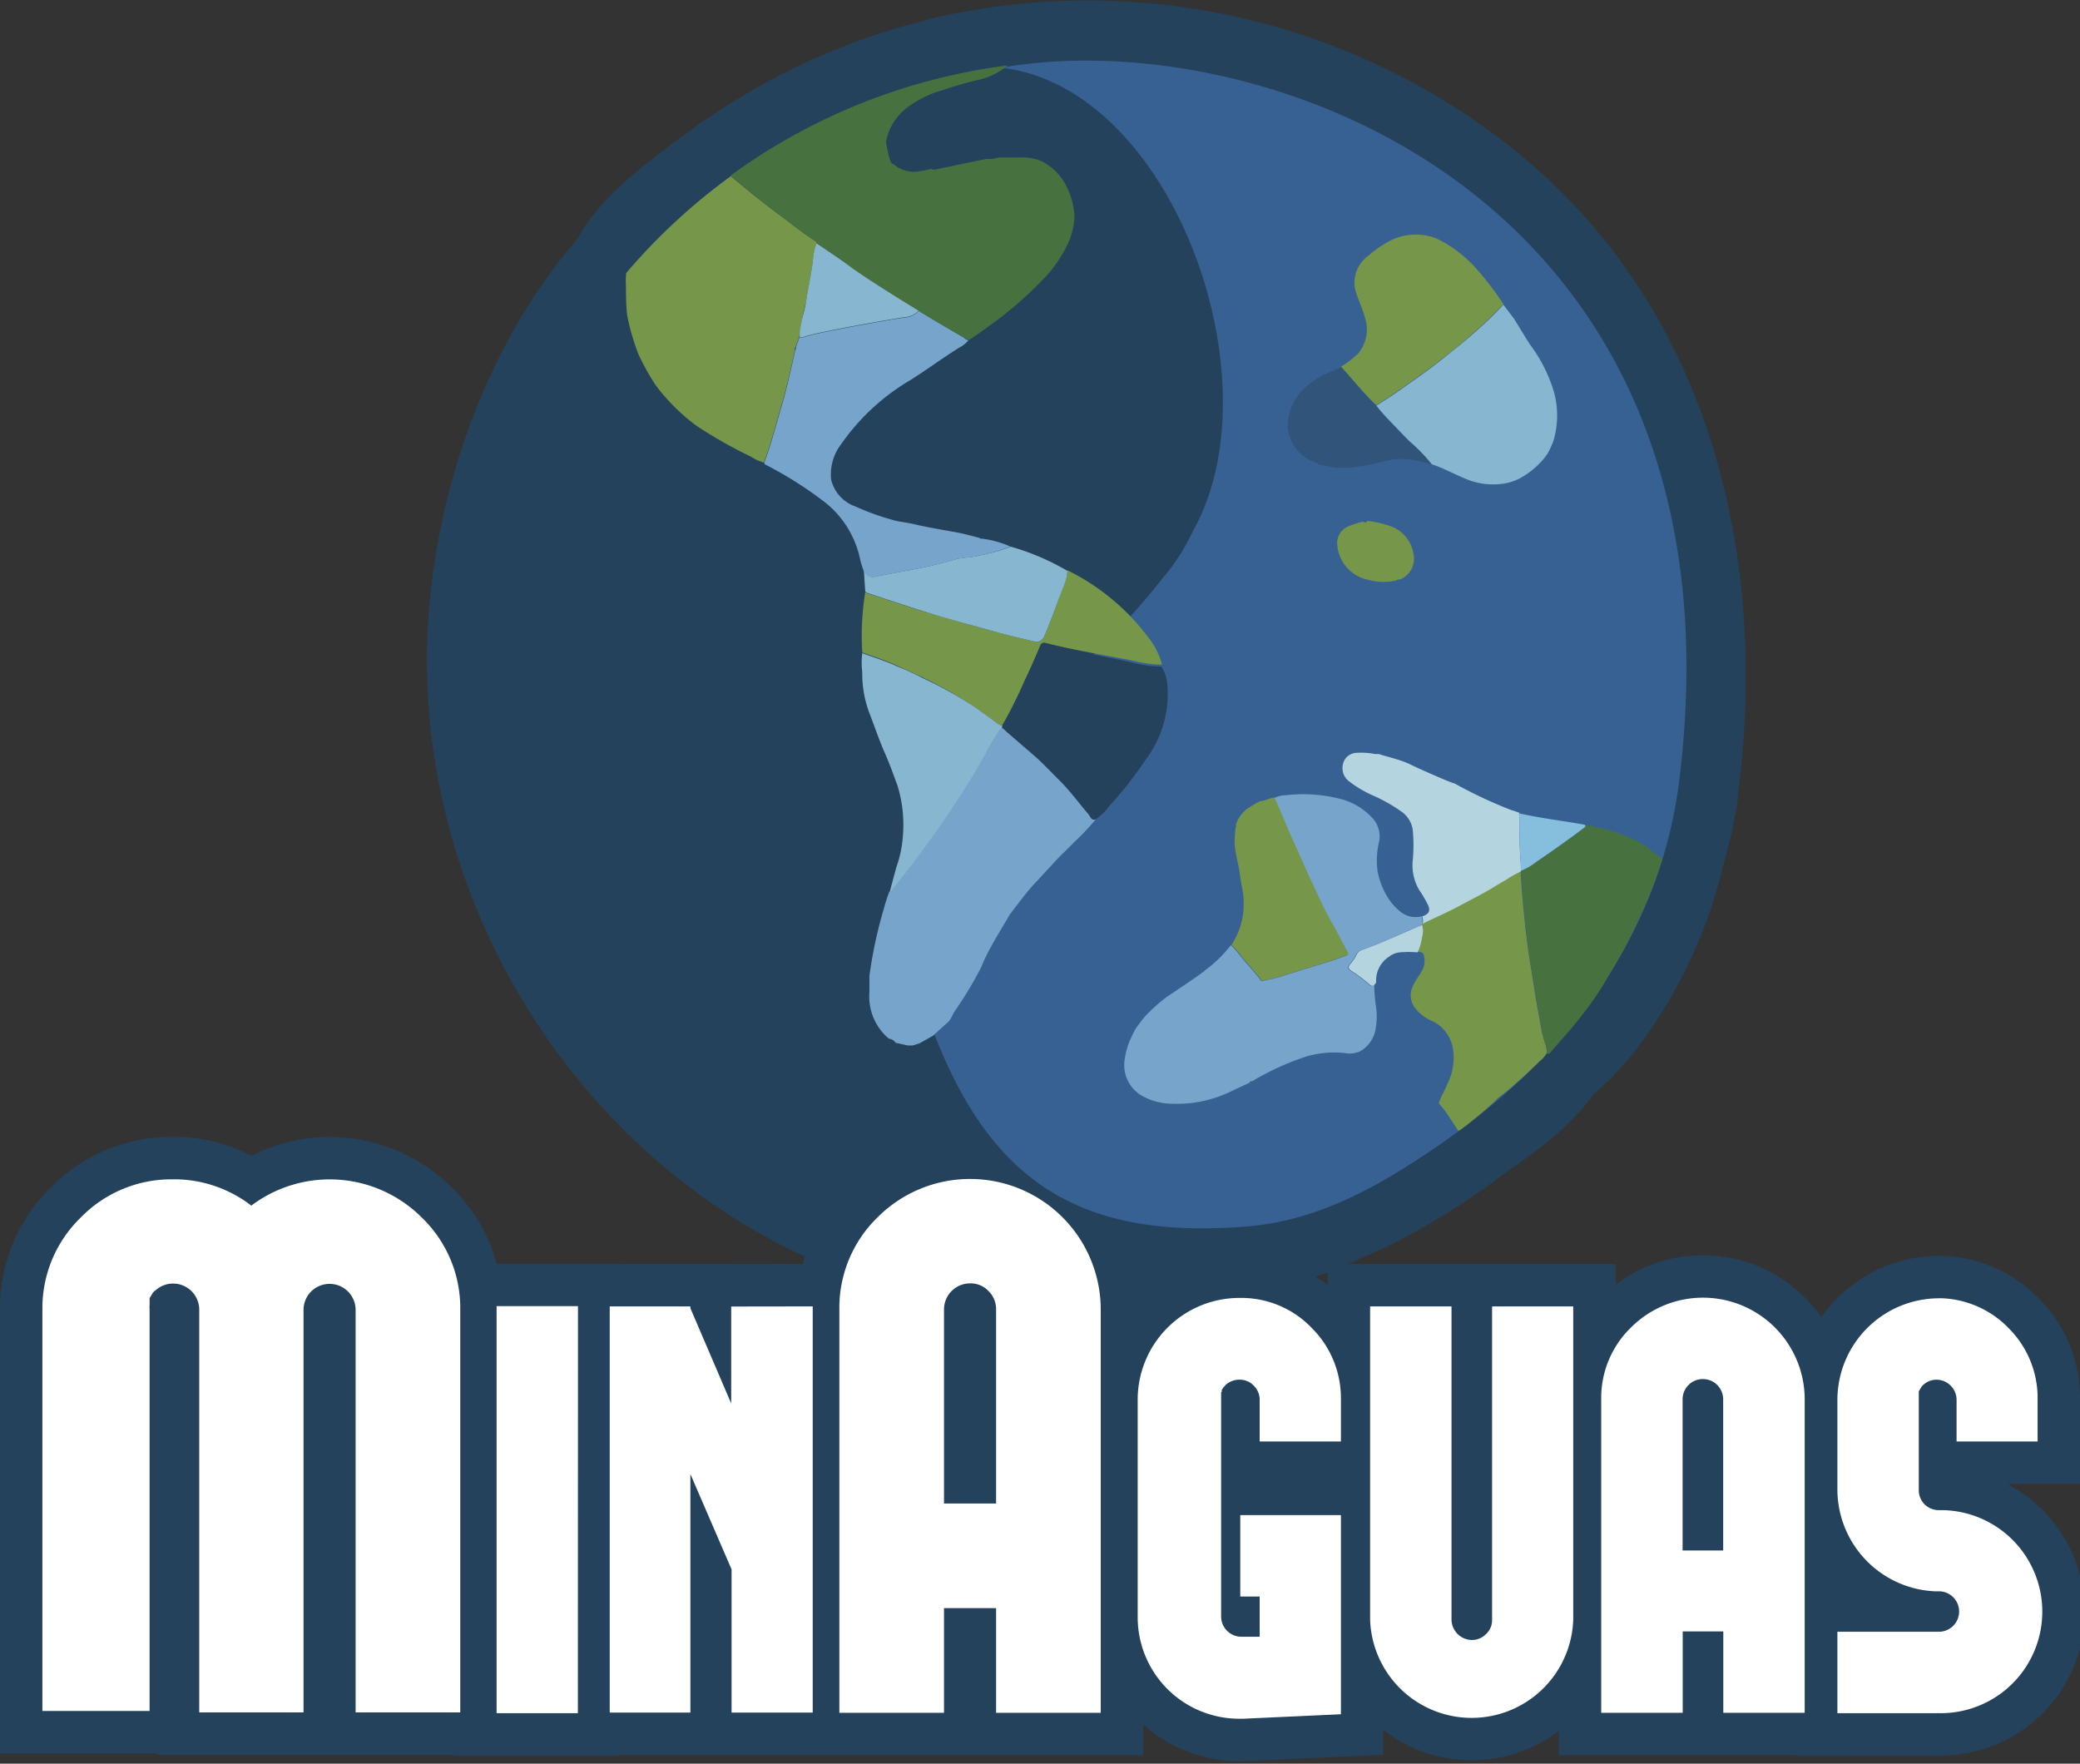<svg xmlns="http://www.w3.org/2000/svg" viewBox="0 0 171.73 145.6"><rect x="0" y="0" width="171.73" height="145.6" fill="#333333" stroke="none"/><defs><style>.cls-1{fill:#24425c;}.cls-2{fill:none;stroke:#24425c;stroke-miterlimit:10;stroke-width:7px;}.cls-3{fill:#386193;}.cls-4{fill:#76964a;}.cls-5{fill:#47713f;}.cls-6{fill:#76a4cb;}.cls-7{fill:#b4d5e0;}.cls-8{fill:#86bede;}.cls-9{fill:#87b6d1;}.cls-10{fill:#31557a;}.cls-11{fill:#fff;}</style></defs><g id="Layer_2" data-name="Layer 2"><g id="Capa_1" data-name="Capa 1"><g id="logo_minaguas" data-name="logo minaguas"><path class="cls-1" d="M80,11.06a45,45,0,0,1,49.2,23.08c8.84,16.93,5.34,38.29-8.11,51.74C107.85,99.14,86.78,102.8,70,94.3A45,45,0,0,1,45.7,47.78,42,42,0,0,1,66,17.66,69.47,69.47,0,0,1,78,12c2.77-1,5.72-2.12,5.69-5.72,0-6.44-10-6.45-10,0v.07l1.46-3.54c2.66-2.23.38-.54-1.16,0Q71.05,3.89,68.2,5.19A67.72,67.72,0,0,0,51.51,15.86c-9.3,8.18-14.61,20.83-15.95,33-2.48,22.44,10.08,45.05,30.53,54.7a55.07,55.07,0,0,0,61.15-9.65A54.86,54.86,0,0,0,139.81,33.3C129.46,8.8,103.08-3.93,77.36,1.41,71.06,2.72,73.73,12.36,80,11.06Z"/><path class="cls-1" d="M133.74,63.63c-2.15,13.47-11.3,24-23.28,30.13-9.72,5-21.78,3.33-27.08-6.7-3.14-5.94-4-11.71-.36-17.62,3.84-6.24,10-10.65,14.81-16.14,7.44-8.58,9.7-18.55,7-29.58C102.27,13.6,95.14,2.36,84,.68v9.64c11.69-1.9,24.8,2.07,34.09,9.19C132.32,30.41,135.62,48,133.57,65c-.78,6.37,9.23,6.32,10,0,2.44-20.09-2.85-40.58-19.41-53.31A56.46,56.46,0,0,0,81.35.68c-4.74.77-4.8,8.92,0,9.64C91.48,11.85,96.15,24.56,96,33.61,95.73,48,78.72,54.92,73,67c-5.29,11.13-1,25.6,8.32,33.45s23.85,7.36,34.23,1.94c14-7.31,25.35-20.26,27.88-36.11C144.39,60,134.76,57.28,133.74,63.63Z"/><path class="cls-1" d="M124.72,90.83c-.75-1.13-1.53-2.22-2.39-3.28l1.29,4.86c1.4-3.39,2.59-10.51-2.4-12.1-.89-.28-.43,4.94.83,1.68a7.37,7.37,0,0,0,.42-3.75,5.51,5.51,0,0,0-4.14-4.5l3.49,6.15a6.48,6.48,0,0,0,.46-1.93c.21-1.18,0-.9-.49.82l-5.65,2.3c4.26.69,8.32-2.87,11.92-4.76l-7.34-3c1.08,4.46,1.3,10.16,2.22,15l1.29-4.87a26.22,26.22,0,0,1-6.35,5.6c-5.48,3.36-.46,12,5.05,8.63,3.22-2,9.23-6.18,9.75-10,.35-2.58-.92-5.84-1.32-8.39-.43-2.81-.33-5.82-1-8.57-.79-3.27-4.58-4.44-7.35-3s-5.23,3-8,4.26l3.86-.5h-.07a5.31,5.31,0,0,0-5.64,2.3c-.77,1-.64,2.32-1,3.49a5.09,5.09,0,0,0,3.49,6.15L114,82.44l-1.47-3.53c.12-1.65-.79,1.58-.89,2.15a6.65,6.65,0,0,0,.8,4.65c.18.31,3.12,3.42,3.35,3-.42-1.75-.76-2.06-1-.93-.28.66-.56,1.32-.83,2-.71,1.72.24,3.58,1.28,4.87.27.43.54.85.83,1.26C119.63,101.22,128.3,96.22,124.72,90.83Z"/><path class="cls-1" d="M132.59,85.65c-.48-2.47-1-4.92-1.39-7.42s-.25-5.13-.84-7.55l-.5,3.85c-1.56,2.26-.76,1.13.45.28.8-.56,1.6-1.13,2.39-1.72,1.89-1.4,3-2.6,3.11-5l-6.33,4.82a9.33,9.33,0,0,1,4.23,1.57l-1.29-4.87c-1.16,4.73-4.35,10.86-8.19,13.84-2.15,1.67-1.72,5.31,0,7.07,2.08,2.13,5,1.65,7.07,0,5-3.9,9.26-12.08,10.76-18.25.39-1.57.11-3.79-1.28-4.86a19.62,19.62,0,0,0-8.64-4.14,5.08,5.08,0,0,0-6.33,4.82l0,.24L128.27,64c-3.75,2.8-7.78,4.19-7.57,9.3a102.88,102.88,0,0,0,2.24,15C124.16,94.62,133.8,92,132.59,85.65Z"/><path class="cls-1" d="M103,83.65a14.51,14.51,0,0,0,2.19-2.1H98.12c1.78,2,3.24,4.35,6.21,4.44,2.76.08,8.43-1.61,10.39-3.57,2.73-2.73,1.06-5.86-.42-8.69-1.76-3.39-3.23-6.91-4.75-10.4l-3,7.34a5.79,5.79,0,0,1,2.52,0c-.13-1.81-.26-1.83-.37,0a10.17,10.17,0,0,0,1.11,5,8.22,8.22,0,0,0,7.59,5l-5-5c-.24-2.32,2.27-4-1.87-1.79a8.23,8.23,0,0,0-1.83,1.22,6.23,6.23,0,0,0-2.15,5.21c.32,3.25,3.74,6,7,6l-5-5a2,2,0,0,0,.3,2l3.53-1.46c-3,.27-5.53.35-8.4,1.61-.28.12-4.55,2.38-2.13,1.17-1.82.91-3.5,1.07-3.75,3,0-.41.63-.5.12-.25s.6-.64,1-.93A26.21,26.21,0,0,0,103,83.65c4.42-4.67-2.63-11.76-7.07-7.07,1-1.07-1,.62-1.3.86a24.06,24.06,0,0,0-2.67,2,13.32,13.32,0,0,0-2.34,2.74C87.16,86.27,87.3,92,91.71,94.7c5.34,3.24,10.8.3,15.75-1.93,2.83-1.28,5.9-.4,8.42-2.43,2.9-2.34,2.91-5.63,2.63-9.08a5.11,5.11,0,0,0-5-5h-.45l3.54,1.47c-.82-.67-1.64-1.31-2.51-1.91l2.3,3-.1-.53-.5,3.85c-.83,1.24,1.2-.18,1.68-.39a10.82,10.82,0,0,0,3.47-1.84,5.19,5.19,0,0,0,1.47-4.26c-.28-2.7-2.07-5-5-5,4.13,0-.46-7-2.47-8.25-3.19-2-7.47-2.2-11-1.35s-4.21,4.53-3,7.34c1.89,4.35,3.82,8.6,6,12.78l-.51-3.85-.08.26,3.49-3.49c-1.18.42-2.37.8-3.57,1.16-1.37.43-2.92.12-.86.85l3,2.3a46,46,0,0,0-3.22-3.9c-1.67-1.89-5.43-2-7.07,0a14.51,14.51,0,0,1-2.19,2.1C91,80.66,98.06,87.7,103,83.65Z"/><path class="cls-1" d="M122.47,76.26l-.06-.63-2.48,4.31a15.28,15.28,0,0,0,1.58-1.2c1.43-1.13,1.58-3.24,1.28-4.87A27.12,27.12,0,0,0,121.64,71c-.34-1.56,0-3.07-.51-4.66-1.2-3.48-4.56-4.23-7.24-6.15L115.68,62l-.46-.68.68,2.52V63l-.69,2.52.23-.43-1.79,1.79c-1.9.12-1.94.25-.13.37,0,.17,0,.24.24.2a6.67,6.67,0,0,1,.8.32,35.16,35.16,0,0,0,3.79,1.63c1,.34-1.32-.8-.34-.14a13,13,0,0,0,1.48.78A35.28,35.28,0,0,0,124.12,72l-3.67-4.82a41.29,41.29,0,0,0,.18,4.72l.68-2.52-.09.13L123,67.69c-2.68,1.4-5.23,3-8,4.26l3.86-.5h-.07c-2.66-.43-5.38.69-6.15,3.49-.65,2.39.81,5.72,3.49,6.15,3.72.6,7.57-2.23,10.67-4,4.26-2.47,3.7-5.49,3.64-9.89a5.15,5.15,0,0,0-3.67-4.82c-1.77-.59-3.54-1.68-5.49-2.46-.59-.24.42.2-.49-.19-.47-.2-.93-.42-1.39-.63a22.65,22.65,0,0,0-4.9-1.66,9.05,9.05,0,0,0-4.92.33,6,6,0,0,0-3.6,4.62,6.42,6.42,0,0,0,2.35,6.09c1.29,1.13,3.33,1.52,4.43,2.78L111.49,69c.43,1.23.08,2.84.35,4.17.23,1.15,1.13,2.4,1.31,3.36l1.28-4.86.45-.36a4.89,4.89,0,0,0-2.47,4.32l.06.63c.28,2.69,2.1,5,5,5C120,81.26,122.76,79,122.47,76.26Z"/><path class="cls-1" d="M100.91,68.37c1.92,4.34,3.8,8.6,6,12.78l-.51-3.85-.08.26,3.49-3.49a70.36,70.36,0,0,1-6.85,2.1h2.66l-.24-.09,3,2.3a46,46,0,0,0-3.22-3.9l.78,6.06a11.58,11.58,0,0,0,1.64-6.64c-.08-1.13-.34-2.25-.49-3.37-.07-.52.14-2.12-.22-1.07L103.41,73c1.4-.28,2.34-1.71,2.82-2.22-.34.35.87-.62.9-.64a5.53,5.53,0,0,0,1.3-1.43l-3,2.3.09,0-5.65-2.3h0a5.17,5.17,0,0,0,5.64,2.3c.34-.1.68-.19,1-.26,6.27-1.44,3.62-11.09-2.66-9.64-.34.07-.69.16-1,.26l5.65,2.3h0c-1.24-1.71-3.44-3.07-5.65-2.29a5.48,5.48,0,0,0-3.09,2.35l1.8-1.8a8.78,8.78,0,0,0-3.81,3.77l3-2.3C98.13,63.85,97,66.57,97,69c0,2,1.35,4.79.38,6.54a5.17,5.17,0,0,0,.78,6.06c2,2.3,3.69,5,7.54,4.26,2.77-.53,7.7-1.56,9.45-3.89,2.45-3.29,0-6.43-1.49-9.49s-2.73-6.06-4.07-9.1c-1.09-2.48-4.7-3-6.84-1.8C100.16,63,99.82,65.89,100.91,68.37Z"/><path class="cls-1" d="M130.45,70.54c.4,1.42.08.44.06-.07s0-.84,0-1.26a21.53,21.53,0,0,0-.23-3.2v2.66l0-.19L124.12,72c1.77.39,3.57.62,5.36.93l-3-2.3.08.12.79-6.06c.18-.21.92-.68.29-.2l-.61.46L125.54,66a14.19,14.19,0,0,1-2.43,1.57,5,5,0,0,0-2.3,3,5.12,5.12,0,0,0,.5,3.85,5.06,5.06,0,0,0,3,2.3,5.93,5.93,0,0,0,3.86-.5,15.62,15.62,0,0,0,2.76-1.81,18.8,18.8,0,0,0,3.51-2.65c1.33-1.57,2.13-4.18.78-6a5.76,5.76,0,0,0-3.07-2.42,16.78,16.78,0,0,0-1.86-.31c-1.17-.18-2.34-.37-3.5-.62-2.38-.52-5.76.7-6.15,3.49l-.21,1.52c.24,1.57.25,1.77,0,.61a10,10,0,0,1,0,1.47,15.89,15.89,0,0,0,.34,3.78,5,5,0,0,0,9.64-2.66Z"/><path class="cls-1" d="M111,76.94l-.21.13h5l.35.28L115,76.46c-.3-.22-1.15-1-.08,0l1.28,2.2,0-.16-.51,3.85c-.72.88-.62.72.33-.46.68-.93.08-.53-1.78,1.21a9.36,9.36,0,0,0,1.65-.67c1.36-.56,2.7-1.17,4.06-1.74l-7.35-3c.08-1.81,0-2.27-.09-1.39-.15.52-.08.44.19-.26L117,73.56a8.63,8.63,0,0,0-5.63,1.64,7.41,7.41,0,0,0-2.79,5.91l.68-2.52-.07.14c-1.19,2.33-.69,5.53,1.79,6.84,2.29,1.21,5.58.7,6.84-1.79a10.92,10.92,0,0,0,.76-2.67c-.16.76-.19.94-.09.55s0-.21-.18.45l-1.14,1.18c-.73.23-.84.27-.31.14l-.59.12H117a4.93,4.93,0,0,0,4.32-2.48,9.76,9.76,0,0,0,.91-6.06,4.73,4.73,0,0,0-2.9-3.24,5.26,5.26,0,0,0-4.45.25l-1.63.71-.63.28c.5-.22-.35.14-.44.18a17.94,17.94,0,0,0-2.36,1,6.13,6.13,0,0,0-1.24,1c-.34.36-.65,1.16-1,1.42l.38-.47-.78,1a6,6,0,0,0-.62,1.4,5.44,5.44,0,0,0,.55,4,6.87,6.87,0,0,0,2.43,2.27c.59.35-.65-.55-.12-.1a11.59,11.59,0,0,0,1.38,1,5,5,0,0,0,5,0l.21-.14c2.2-1.41,3.3-4.5,1.79-6.84A5.07,5.07,0,0,0,111,76.94Z"/><path class="cls-1" d="M120.63,28.83c.72,1.18,3.36,4.55,3.13,5.46s-1.13.63-.32.68c-1.28-.09-2.72-1-3.91-1.49l2.21,1.28c-.68-.81-1.45-1.51-2.19-2.25l-1.19-1.24c-.92-1-1.06-1.1-.42-.31l-1.79,6.84a64.41,64.41,0,0,0,11.51-9.17l-7.86-1,.83,1.21c3.61,5.29,12.28.29,8.64-5l-.83-1.22c-1.77-2.59-5.48-3.46-7.86-1a51.83,51.83,0,0,1-9.48,7.6A5.15,5.15,0,0,0,109.31,36c.73,1.51,2.39,2.83,3.57,4a13.87,13.87,0,0,0,4.62,3.39c3.61,1.55,7.25,2.37,10.85.19a10.61,10.61,0,0,0,5.21-9.14c0-4.15-2.22-7.28-4.29-10.64C125.9,18.31,117.25,23.33,120.63,28.83Z"/><path class="cls-1" d="M120.58,21.56a51.83,51.83,0,0,1-9.48,7.6l6.06.79c-1-1-2-2.11-2.91-3.18l-1,7.85c1.82-1.24,3.42-2.57,4.14-4.74.5-1.49.9-4.82-.29-6.13-.22-.8-.4-.51-.54.88.16,0,.23-.08.23-.2s.62.35.68.39a9.53,9.53,0,0,1,2.34,2.8c3.61,5.29,12.28.29,8.64-5.05-3-4.45-7.26-9.1-13.25-8a11.15,11.15,0,0,0-7.31,4.94,7.57,7.57,0,0,0-1,4.36A9.67,9.67,0,0,0,107.3,26a12.08,12.08,0,0,1,.44,1.19c.23.92.38.52.46-1.22a5.09,5.09,0,0,0-1,7.85c1,1.07,1.88,2.17,2.91,3.18a5.1,5.1,0,0,0,6.06.78,64.86,64.86,0,0,0,11.51-9.17C132.14,24,125.07,16.93,120.58,21.56Z"/><path class="cls-1" d="M107.18,33.84c2.36,2.64,5,4.85,7.49,8l4.86-8.35A13,13,0,0,0,115,33c-.78.07-3.29.15-3.92.67-.44.36-.07-.2-.25.14,0-.06.48,1.69.46,1.59.16.56-1.24.67.12.17.62-.22,1.22-.63,1.81-.91,2.44-1.17,3.08-4.65,1.8-6.84A5.11,5.11,0,0,0,108.2,26c-2.38,1.13-4.52,2.52-5.8,4.92A8.39,8.39,0,0,0,103,40a9.68,9.68,0,0,0,7.57,3.66c2.15.06,4.24-1,6.31-.51,5.19,1.33,7.86-4.63,4.87-8.36A51.9,51.9,0,0,0,118.06,31c-.22-.22-.42-.46-.64-.69.94,1,.23.19-.26-.38-.93-1.08-2-2.11-2.91-3.18-1.79-2-5.23-1.83-7.07,0A5.1,5.1,0,0,0,107.18,33.84Z"/><path class="cls-1" d="M111.54,47.78c.39.07,1.39.07,1.69.35a1.94,1.94,0,0,1-1-.6c.37.39.3.29-.21-.28-.28-.72-.34-.82-.18-.29a3.19,3.19,0,0,1,.81-3.14c1.85-1,1.94-1.13.25-.35,1.51-.34,1.91-.5,1.19-.47-.37,0-.31,0,.18,0-.51-.18-.4-.12.35.17-.45-.27-.34-.16.32.32q-.56-.54.24.39c-.24-.45-.2-.32.15.39q-.36-1.77-.47,2.32A3.28,3.28,0,0,1,113.21,48c.22-.05.44-.12.66-.19h-2.66a5.23,5.23,0,0,0,4.19-.56,5,5,0,0,0,2-6.24c-1-2.46-3.39-3.27-5.9-2.89h0c-2.59.39-4.25,3.79-3.49,6.15.92,2.83,3.37,3.91,6.15,3.49h0l-3.85-9.14-.16.1,3.86-.5a7.38,7.38,0,0,0-6.62,1.84,6.73,6.73,0,0,0-1.82,6.37,8.52,8.52,0,0,0,7.82,6.49,9.4,9.4,0,0,0,2.94-.2,3.43,3.43,0,0,0,1.42-.54l-.78.38a5,5,0,0,0,2-1.08A6.91,6.91,0,0,0,121.74,46a8,8,0,0,0-2.41-5.5,9.37,9.37,0,0,0-5.13-2.32c-2.57-.44-5.51.67-6.15,3.49C107.5,44.05,108.78,47.31,111.54,47.78Z"/><path class="cls-1" d="M61,27.66v.13l.18-1.33c-.1.28-.21.55-.3.82a3.78,3.78,0,0,0-.09,2,4.53,4.53,0,0,0,1.88,3.26,3.89,3.89,0,0,0,1.7.9l1.33.17a5,5,0,0,0,2.53-.68l1-.78a4.89,4.89,0,0,0,1.28-2.21c.06-.17.12-.34.19-.51A4.84,4.84,0,0,0,71,27.66a3.78,3.78,0,0,0-.44-1.93,4.45,4.45,0,0,0-2.64-2.64A3.74,3.74,0,0,0,66,22.66l-1.33.18a5,5,0,0,0-2.21,1.28l-.78,1A5,5,0,0,0,61,27.66v.13l.18-1.33c-.1.28-.21.55-.3.82l9.64,2.66c.06-.17.12-.34.19-.51A4.84,4.84,0,0,0,71,27.66a3.78,3.78,0,0,0-.44-1.93,4.45,4.45,0,0,0-2.64-2.64A3.74,3.74,0,0,0,66,22.66l-1.33.18a5,5,0,0,0-2.21,1.28l-.78,1A5,5,0,0,0,61,27.66Z"/><path class="cls-1" d="M61,27.6h0a5,5,0,0,0,.69,2.52,5.06,5.06,0,0,0,1.79,1.8,5,5,0,0,0,5.05,0h0a5,5,0,0,0,1.8-1.79,3.75,3.75,0,0,0,.59-1.86,3.75,3.75,0,0,0-.09-2,5,5,0,0,0-1.28-2.21,3.84,3.84,0,0,0-.52-.4,3.42,3.42,0,0,0-1.7-.89L66,22.59a6,6,0,0,0-1.33.18,3.72,3.72,0,0,0-1.7.89,3.86,3.86,0,0,0-1.29,1.4,10.47,10.47,0,0,0-.5,1.2L61,27.59a3.45,3.45,0,0,0,.18,1.34,3.83,3.83,0,0,0,.9,1.7,3.86,3.86,0,0,0,1.4,1.29,3.75,3.75,0,0,0,1.86.59,3.75,3.75,0,0,0,2-.09l1.2-.5a5.06,5.06,0,0,0,1.79-1.8l.51-1.19a5.21,5.21,0,0,0,0-2.66h0L71,27.59h0l-.18,1.33h0l-3.49,3.49h0l-3.85-.5h0l-1-.79h0l1-7.85h0L71,27.6h0a3.68,3.68,0,0,0-.43-1.93A4.45,4.45,0,0,0,67.94,23,3.77,3.77,0,0,0,66,22.6l-1.33.18a5,5,0,0,0-2.2,1.28l-.78,1A5,5,0,0,0,61,27.6Z"/><path class="cls-1" d="M78.58,21.45c-1.82-1.12-3.68-2.22-5.42-3.47-2.14-1.52-5.66-.44-6.84,1.8-1.38,2.6-.47,5.19,1.79,6.84,1.1.8,2.24,1.52,3.39,2.24l1.37.85c.63.39,2.86,1.5.67.37,2.32,1.2,5.53.68,6.84-1.79,1.21-2.29.69-5.56-1.8-6.84a9.35,9.35,0,0,0-1.34-.58c1.09.52,1.44.66,1.06.44a3.85,3.85,0,0,0-.38-.23l-1.37-.85c-1.15-.72-2.3-1.45-3.39-2.25l-5,8.64c1.74,1.25,3.6,2.34,5.43,3.46a5,5,0,1,0,5-8.63Z"/><path class="cls-1" d="M63.89,23.6l1,.78.09.06.17.11.33.23a5.62,5.62,0,0,0,3.85.5,3.72,3.72,0,0,0,1.7-.89A3.89,3.89,0,0,0,72.33,23l.5-1.19a5,5,0,0,0,0-2.66l-.5-1.19a5.17,5.17,0,0,0-1.8-1.8l-.58-.4a5.64,5.64,0,0,0-3.86-.5,3.77,3.77,0,0,0-1.7.89,3.89,3.89,0,0,0-1.29,1.41l-.5,1.19a5,5,0,0,0,0,2.66l.5,1.19a5.09,5.09,0,0,0,1.8,1.8l.59.4,5-8.64-.58-.4,1,.79h0a3.77,3.77,0,0,0-1.61-1,3.77,3.77,0,0,0-1.93-.43,3.72,3.72,0,0,0-1.92.43,3.71,3.71,0,0,0-1.61,1l-.79,1a5,5,0,0,0-.68,2.52l.18,1.33A5.05,5.05,0,0,0,63.89,23.6Z"/><path class="cls-1" d="M94.39,65c-2.19-3.29-5.18-5.87-8.1-8.47a5.09,5.09,0,0,0-7.85,1c-2.08,3-3.89,6.24-5.93,9.29s-3.9,4.89-4.85,8.67c-1.43,5.7-1.48,14.39,6,15.67,6.42,1.11,9.64-5.21,12.14-9.93,2.11-4,5.24-6.71,8.2-10s.79-8.09-3.53-8.54l-.22,0,3.53,1.47L93.61,64c-5-4-12.06,3-7.07,7.07a6.46,6.46,0,0,0,3.9,1.6L86.9,64.09c-2.82,3.17-6,5.93-8.3,9.55-1.13,1.79-1.92,3.73-3,5.55A20.2,20.2,0,0,1,74.51,81c1.73,1.58,2.49,1.57,2.3,0,.85-1.14.92-4.52,1.47-6l-2.3,3c2.39-1.35,4.14-4.62,5.67-6.78,1.95-2.78,3.5-5.8,5.42-8.58l-7.85,1c2.22,2,4.86,3.93,6.53,6.45C89.3,75.34,98,70.34,94.39,65Z"/><path class="cls-1" d="M46.68,23.66c.3,9.21,5.8,15.14,13.89,18.84,3,1.39,6.25.3,7.34-3h0a5,5,0,0,0-1.28-4.87h0l1.28,4.87C69.15,36,71.11,31.37,71,27.6l-2.47,4.32A5.21,5.21,0,0,0,71,27.6l-2.47,4.32c1.88-.9,2.15-2.82,2.58-4.57.38-1.52-.08-1,.54-2.76a13.27,13.27,0,0,0,.67-5.19c-.17-1.26-.82-1.81-1.37-2.87.84,1.61,1,.91.29.33-2.36-2-5-3.89-7.4-5.9-1.56-1.28-4.21-2.18-6.06-.78-4.23,3.2-11.17,7.62-11.11,13.48.07,6.43,10.07,6.45,10,0V22.52L55.2,26.06a51.91,51.91,0,0,1,7.64-7.25L56.78,18c2,1.62,3.93,3.34,6,4.77,1.49,1-.86-1.12,1.06.8L62.6,18.73c-.42,2-.82,4.06-1.15,6.08-.11.85-.23,1.69-.33,2.54.25,2.13.27,1.77.08-1.08l2.3-3h0A4.94,4.94,0,0,0,61,27.6h0l2.48-4.32a6,6,0,0,0-2.3,3c-.77,1.69-.3,1-.36,1.29a96.15,96.15,0,0,1-2.56,9.3,5,5,0,0,0,1.28,4.86h0l-1.28-4.86h0l7.34-3c-4.65-2.13-8.75-4.6-8.93-10.21C56.47,17.24,46.47,17.21,46.68,23.66Z"/><path class="cls-1" d="M82.69,49l-.4.43,3.54-1.46c-1.82,0-4.16-1.08-5.89-1.59s-4.37-.88-6-1.81a5,5,0,0,0-7.35,3,20.89,20.89,0,0,0-.25,7.68c.25,1.75,2,3,3.49,3.5,3.83,1.34,6.84,3.7,10.35,5.57a5.08,5.08,0,0,0,6.84-1.79c.58-1.09,1.14-2.17,1.67-3.28.25-.52,1.62-2.42.15-1.71L85,58a70.18,70.18,0,0,0,10.93,2c3,.21,6-3.4,4.82-6.33-1.87-4.9-5.58-8.26-10.1-10.77-2.69-1.49-6.65-.26-7.35,3a33,33,0,0,1-1.91,5.34c-2.42,6,7.25,8.55,9.64,2.66A33,33,0,0,0,93,48.49l-7.34,3c1.92,1.07,4.66,2.58,5.51,4.8L95.94,50c-3.79-.27-8.5-3-12.12-1.11-3,1.53-3.9,5.79-5.4,8.58l6.84-1.79c-4.32-2.31-8-4.93-12.74-6.59L76,52.53a10.48,10.48,0,0,0,.25-2.36l-7.34,3c3.41,2,8.1,2.81,11.9,3.81,3.2.83,6.39,1.85,8.94-.94C94.09,51.29,87,44.2,82.69,49Z"/><path class="cls-1" d="M77.22,77c2.31-2.94,4.57-5.92,6.59-9.07,1.61-2.54,4.63-6.1,3.76-9.28-.71-2.58-4-4.27-6.14-5.55A49.37,49.37,0,0,0,72.52,49c-3.33-1.17-6.06,1.83-6.33,4.82a18.65,18.65,0,0,0,1.64,8.64c1.46,3.73,1.88,5.87.81,9.76A5.05,5.05,0,0,0,76,77.91l.23-.13c5.6-3.16.57-11.8-5-8.63l-.23.12,7.35,5.65c1-3.82,1.78-7.5.63-11.41-1-3.25-3-6.14-2.72-9.65l-6.33,4.83c3.85,1.35,6.82,3.69,10.35,5.57l-2.3-3,0,.08.51-3.85c-2.85,4.12-5.18,8.46-8.29,12.43C66.22,74.93,73.25,82.06,77.22,77Z"/><path class="cls-1" d="M86.34,48.16c-3.15,0-4.45,2.05-5.59,4.58-1,2.18-3,4.74-3,7.2,0,3,2.55,4.43,4.47,6.23,1.44,1.36,2.62,2.89,4,4.34,4.25,4.65,8.44.43,11.29-3.24,3.43-4.42,5.25-9.49,2.82-14.85A5,5,0,0,0,95.94,50a43.8,43.8,0,0,1-8.27-1.61C81.42,46.83,78.75,56.47,85,58a56.74,56.74,0,0,0,10.93,2l-4.31-2.48c.45,1-3,5.27-3.72,5.84l2.53-.69-.22,0,3.53,1.47c1.49,1.21-.6-.74-1-1.16-.68-.83-1.36-1.62-2.1-2.39-1.4-1.43-2.93-2.69-4.41-4l1.29,2.2,0-.08-.51,3.86c.59-1.08,1.14-2.17,1.67-3.28.23-.49.81-2.41.89-2.5l-3.53,1.47h.26C92.78,58.26,92.78,48.26,86.34,48.16Z"/><path class="cls-1" d="M76.2,45.8a3.6,3.6,0,0,0,.9,1.71,3.51,3.51,0,0,0,1.41,1.29,3.65,3.65,0,0,0,1.86.59,3.75,3.75,0,0,0,2-.09l1.19-.5A3.73,3.73,0,0,0,85,47.51a2.5,2.5,0,0,0,.64-1.1A3.77,3.77,0,0,0,86,44.48l-.18-1.33A5,5,0,0,0,84.57,41h0a3.8,3.8,0,0,0-1.61-1,4.52,4.52,0,0,0-3.85,0,3.8,3.8,0,0,0-1.61,1l-.78,1A5,5,0,0,0,76,44.47l.18,1.33A5,5,0,0,0,77.49,48h0l6-7.86h0l2.3,3h0a3.87,3.87,0,0,0-.9-1.71,4.53,4.53,0,0,0-3.26-1.88,3.78,3.78,0,0,0-2,.09l-1.19.51A5,5,0,0,0,76.71,42l-.51,1.2A5,5,0,0,0,76.2,45.8Z"/><path class="cls-1" d="M82.07,23.53c-1.24-.71-2.47-1.46-3.69-2.21a4.92,4.92,0,0,0-5,0c-.85.6-2.91.54-3.92.73s-1.79.28-2.65.51c-1.57.44-2.58-.12.59.41a5.16,5.16,0,0,0-6.15,3.49c-1.21,3.37-1.74,7-2.93,10.4a5,5,0,0,0,1.28,4.86c1.61,1.6,4.18,2.08,5.64,3.82,1.93,2.29,1.59,5.29,4.83,6.65,2.78,1.17,6.55-.34,9.33-1A33.18,33.18,0,0,0,86,49.43c4.32-1.9,2.39-7.84-1.2-9.14A35.48,35.48,0,0,0,80,39.05c-1.72-.35-4.76-1.55-6.48-1.47l.35,1.59a8.32,8.32,0,0,1,1.33-1.51,19.6,19.6,0,0,1,2.63-2,45.21,45.21,0,0,0,5.74-4c2.24-2.13,1.83-6.39-1-7.85l-.45-.24c-5.6-3.18-10.65,5.46-5,8.64l.44.24-1-7.86c-1.77,1.69-6.36,3.91-8.84,6.49C65,33.82,62.83,37.49,64.05,41.4c2.24,7.23,12.27,6.43,18.07,8.54L80.93,40.8c-2.22,1-6.42,1.5-9,1.82l3.54,1.47c.51,1.07.52.9,0-.5-.31-.77-.64-1.52-1-2.26a14.15,14.15,0,0,0-2.24-2.86c-1.61-1.56-4.19-2.37-5.64-3.82l1.28,4.87c1.19-3.41,1.72-7,2.93-10.4l-6.15,3.49c2.36.4,4.59-.4,6.91-.83s4.87-.48,6.78-1.82h-5c1.23.74,2.45,1.49,3.7,2.21C82.62,35.38,87.66,26.74,82.07,23.53Z"/><path class="cls-1" d="M68.82,32.15c-2.13.92.47.08,1.12,0,1-.2,2-.38,2.94-.56,2.48-.45,4.47-.64,6.51-2.37S81,24,79.39,22.1c-1-1.2-2.91-2.05-4.25-2.88-1.78-1.1-3.47-2.3-5.19-3.48-2.82-1.91-6.39.13-7.35,3a29.36,29.36,0,0,0-.82,4.56c-.27,1.44-.57,2.84-.76,4.31l2.48-4.32A5,5,0,0,0,61,27.79c0,2,1.5,4.46,3.67,4.82l.28,0c2.66.45,5.38-.7,6.15-3.49.66-2.4-.81-5.7-3.49-6.15L67.35,23,71,27.79V27.6l-2.47,4.32a5.38,5.38,0,0,0,2-2.4c.1-.24.65-2.67.42-1.69.08-.33.17-.65.24-1,.19-.86.32-1.73.47-2.6.07-.46.15-.91.21-1.37.17-1.38.23-1.77.17-1.16,0,.33,0,.22.14-.33l-7.34,3c1.58,1.08,3.13,2.2,4.76,3.21l2.1,1.3a7.89,7.89,0,0,0,1,.63c.76.35-.58-.52-.43-.35V22.1l-.36.3,2.21-1.28a28.26,28.26,0,0,1-5,1,24.67,24.67,0,0,0-5.38,1.43c-2.49,1.06-3,4.72-1.8,6.84C63.49,32.93,66.33,33.22,68.82,32.15Z"/><path class="cls-1" d="M79.52,41c-1.52.25-3,.62-4.48,1-.81.16-1.63.32-2.44.46-1.3.36-1.6.39-.89.09L75.24,44l-.37-.46c-2.73-3.36-8.76-.59-8.54,3.54.14,2.49.38,4.81,2.8,6.18,2.78,1.58,6.5,2.25,9.56,3.1,2.78.78,6.25,2.3,9.07,1.12,3.16-1.34,4.53-5.93,5.19-9a5.14,5.14,0,0,0-2.29-5.64,18.49,18.49,0,0,0-6.54-2.65,8.92,8.92,0,0,0-3,.51c.31-.09-1.26.26-1.56.33-6.23,1.59-3.59,11.24,2.66,9.65A19.92,19.92,0,0,0,86,49.43l-3.86.51a17,17,0,0,1,3.49,1.54l-2.3-5.65a16.84,16.84,0,0,1-.78,2.47c-.23.6-1.37,2.33-.24,1.09l3.54-1.46c-1.87,0-4.29-1.13-6.07-1.64s-4.31-.9-5.79-1.76l2.47,4.31c0-.58-.07-1.16-.11-1.74L67.8,50.63c3.28,4,10.28.71,14.38.06,2.68-.44,4.12-3.75,3.49-6.15C84.92,41.69,82.17,40.62,79.52,41Z"/><path class="cls-1" d="M62.18,22.31c2.47,1.85-.66-.42,1.71,1.29,1,.69,1.91,1.38,2.88,2,2.65,1.85,5.35,3.59,8.13,5.26,2.26,1.36,4.28,2.74,7,1.75,3.39-1.22,7.14-5,9.19-7.79C95.32,19,93.88,9.58,85.83,8.14a16,16,0,0,0-5,0c-1.09.15-2.13.43-3.2.64,1.68-.33-1,.42-.69.16l-1.33.18L78.07,11c1.26,1.45-1,1.31,1.14,1.29,2,0,4.9-1.46,6.5-2.53,5-3.31,1.65-9.94-3.85-9.14a55.22,55.22,0,0,0-24.07,9.6c-2.38,1.68-3.7,5.64-1,7.85,1.77,1.46,3.58,2.88,5.4,4.28,5.11,3.91,10.1-4.77,5.05-8.63C66.08,12.8,65,11.89,63.85,11l-1,7.85a48.91,48.91,0,0,1,21.68-8.59L80.67,1.08C77.05,3.5,72.44,3.15,69.73,7.19c-2,3-2.16,7.26.48,9.91A7.76,7.76,0,0,0,76,19.16c1.62-.07,1.29-.42-.13-.3a30.08,30.08,0,0,0,3.53-.2,26.86,26.86,0,0,1,3-.69c3.22-.26,1.3-.1.72.86-1.21,2-3.74,3.7-5.7,4.94h5a82.71,82.71,0,0,1-9-5.53c-.44-.3-.85-.62-1.28-.93s-3-1.88-1.13-.51c1.55,1.15.14-.11-.26-.44-1.14-1-2.43-1.78-3.63-2.68C62.08,9.81,57.09,18.49,62.18,22.31Z"/><path class="cls-2" d="M38,141.37H29.36V108.14a2.15,2.15,0,1,0-4.3,0v33.23H16.45V108.14a2.16,2.16,0,0,0-3.56-1.66l-.15.12v0l-.12.12v0h0l-.09.15q.06-.09,0,0l-.09.15v0l-.09.15,0,.09,0,.12s0,0,0,.12l0,.09a.49.49,0,0,1,0,.12v.09a.73.73,0,0,0,0,.22v33.23H3.5V108.11a10.42,10.42,0,0,1,3.16-7.59,10.44,10.44,0,0,1,7.59-3.16h.42a10.45,10.45,0,0,1,6.08,2.17,10.75,10.75,0,0,1,14.09,1A10.37,10.37,0,0,1,38,108.14Z"/><path class="cls-2" d="M47.71,141.43H41v-33.6h6.72Z"/><path class="cls-2" d="M67.1,107.85v33.53H60.4V129.56L57,121.69v19.69H50.34V107.85H57V108l3.37,7.86v-8Z"/><path class="cls-2" d="M72.46,100.49a10.79,10.79,0,0,1,18.42,7.65V141.4H82.24v-8.64h-4.3v8.64H69.3V108.14A10.42,10.42,0,0,1,72.46,100.49Zm9.78,23.63v-16a2.09,2.09,0,0,0-.63-1.54,2,2,0,0,0-1.5-.63,2.15,2.15,0,0,0-2.17,2.17v16Z"/><path class="cls-2" d="M108.35,109.68a8.17,8.17,0,0,1,2.36,5.85V119H104v-3.42a1.61,1.61,0,0,0-.49-1.19,1.58,1.58,0,0,0-1.17-.49,1.66,1.66,0,0,0-1.07.37.34.34,0,0,0-.12.12l-.12.12-.09.14v0a.28.28,0,0,0-.07.09l0,0s0,.09,0,.14,0,0-.05.07l0,.07a.42.42,0,0,1,0,.09c0,.06,0,.09,0,.07v.12s0,.06,0,0v18.14a1.67,1.67,0,0,0,1.68,1.68H104V131.8H102.4v-6.72h8.31v16.44l-8.07.37h-.35a8.38,8.38,0,0,1-8.36-8.38v-18a8.4,8.4,0,0,1,8.36-8.36h.35A8.06,8.06,0,0,1,108.35,109.68Z"/><path class="cls-2" d="M129.89,107.85v25.87a8.39,8.39,0,0,1-16.77,0V107.85h6.72v25.87a1.71,1.71,0,0,0,1.67,1.67,1.63,1.63,0,0,0,1.19-.5,1.56,1.56,0,0,0,.49-1.17V107.85Z"/><path class="cls-2" d="M134.66,109.59A8.4,8.4,0,0,1,149,115.53V141.4h-6.72v-6.72h-3.35v6.72H132.2V115.53A8.09,8.09,0,0,1,134.66,109.59ZM142.27,128V115.53a1.67,1.67,0,0,0-1.66-1.68,1.63,1.63,0,0,0-1.2.49,1.65,1.65,0,0,0-.49,1.19V128Z"/><path class="cls-2" d="M165.89,109.7a8.13,8.13,0,0,1,2.34,5.83V119h-6.69v-3.44a1.67,1.67,0,0,0-1.69-1.66,1.58,1.58,0,0,0-1,.38.43.43,0,0,0-.12.11h0l-.1.12h0l-.07.12v0h0a.88.88,0,0,0-.07.12s0,0,0,0a.88.88,0,0,0-.07.12l0,.07,0,.09,0,.1,0,.07a.23.23,0,0,1,0,.09V123a1.63,1.63,0,0,0,.49,1.2,1.66,1.66,0,0,0,1.17.47l.31,0a8.38,8.38,0,0,1-.31,16.76h-8.38v-6.72h8.38a1.67,1.67,0,1,0,0-3.34h-.33a8.43,8.43,0,0,1-8.05-8.36v-7.47a8.4,8.4,0,0,1,8.36-8.36h.33A8.12,8.12,0,0,1,165.89,109.7Z"/><path class="cls-1" d="M78.69,6.24a49.48,49.48,0,1,1-25.1,14.42C66.75,9,79.17,6.8,78.69,6.24Z"/><path class="cls-3" d="M138.57,65c-1.77,12.62-9.38,22.51-20.21,29.84-4.88,3.31-9.77,6-15.65,6.43-14.18,1.08-21.53-4.17-26.25-17.75-2.79-8,.32-14.9,5.44-20.92,4.39-5.16,9.83-9.37,14-14.76a16.69,16.69,0,0,0,2.59-4c7-12.4-1.66-36.66-15.83-38.25C104.36,1.75,144.92,16.31,138.57,65Z"/><path class="cls-4" d="M120.41,93.36c-.18-.24-.45-.69-.62-.93a9.36,9.36,0,0,0-1-1.35c.16-.55.48-1,.69-1.56a4.75,4.75,0,0,0,.43-3.19,3.09,3.09,0,0,0-1.58-2,3.54,3.54,0,0,1-1.56-1.2,1.73,1.73,0,0,1-.16-1.64c.22-.54.62-1,.86-1.48a1.69,1.69,0,0,0,.08-1.15c-.07-.35-.39-.21-.56-.35a4.34,4.34,0,0,0,.37-1.26,1.71,1.71,0,0,0,0-1l.06-.09s0,0,.07,0c1-.47,2.09-1,3.11-1.52.72-.38,1.44-.75,2.15-1.15.5-.28,1-.6,1.49-.88a8.56,8.56,0,0,1,1.25-.71c.08.07.06.17.06.27.05.65.09,1.31.15,2,.16,1.78.34,3.55.63,5.32.11.68.22,1.36.32,2,.14,1,.34,2,.51,2.93a8.82,8.82,0,0,0,.42,1.74,4.06,4.06,0,0,1,.14.71,1.69,1.69,0,0,1-.55.69c-.64.61-1.27,1.24-1.94,1.81a20,20,0,0,1-1.59,1.3C123.59,90.84,120.79,93.22,120.41,93.36Z"/><path class="cls-5" d="M127.77,87a4.06,4.06,0,0,0-.14-.71,8.82,8.82,0,0,1-.42-1.74c-.17-1-.37-2-.51-2.93-.1-.68-.21-1.36-.32-2-.29-1.77-.47-3.54-.63-5.32-.06-.65-.1-1.31-.15-2,0-.1,0-.2-.06-.27l.09-.14a5.5,5.5,0,0,0,1.25-.76c.91-.61,1.79-1.24,2.68-1.88.42-.29.82-.61,1.23-.91.12-.09.14-.15,0-.24a7.44,7.44,0,0,1,1.16.23,12.85,12.85,0,0,1,3,1,7.1,7.1,0,0,1,1.54,1c.2.17.55.42.76.59a33.68,33.68,0,0,1-1.62,4.25c-.56,1.24-1.13,2.46-1.79,3.64-.48.85-1,1.69-1.49,2.53a29.16,29.16,0,0,1-2.23,3.09c-.61.75-1.26,1.47-1.9,2.2C128.08,86.77,128,87,127.77,87Z"/><path class="cls-6" d="M99.47,80.12a10.4,10.4,0,0,0,2-1.9c.06-.07.11-.14.17-.2l.53.6c.24.29.47.59.72.87s.68.78,1,1.18c.11.13.19.38.4.32.38-.12.77-.17,1.15-.28l4.25-1.31c.49-.15,1-.35,1.45-.51.17-.06.16-.13.09-.26-.44-.79-.83-1.6-1.28-2.38-.66-1.13-1.18-2.33-1.73-3.51-.37-.77-.7-1.56-1.06-2.34-.46-1-.89-2-1.31-3-.21-.51-.44-1-.66-1.52a2.42,2.42,0,0,1,1-.23,12.11,12.11,0,0,1,4.2.24,5.41,5.41,0,0,1,2.84,1.56,2.23,2.23,0,0,1,.64,2,6.67,6.67,0,0,0-.14,2.44,6.23,6.23,0,0,0,1,2.43,4.5,4.5,0,0,0,.78.85,2,2,0,0,0,1.85.48,1.12,1.12,0,0,1,.06.63l-.06.09c-1.65.69-3.26,1.46-4.94,2.06a.77.77,0,0,0-.45.36,3.33,3.33,0,0,1-.55.83c-.2.24-.14.36.1.53a12.61,12.61,0,0,1,1.49,1.12c.19.18.3.18.45,0,0,.6.06,1.21.14,1.81a5.27,5.27,0,0,1,0,1.68,2.62,2.62,0,0,1-1.36,2.06,2.27,2.27,0,0,1-1.26.11,8.28,8.28,0,0,0-3,.25,21.75,21.75,0,0,0-4.61,2.09c-.15-.07-.17.1-.26.14a0,0,0,0,0,0,0l-1.33.62a10.24,10.24,0,0,1-5,1.09,5.15,5.15,0,0,1-2.62-.73,2.93,2.93,0,0,1-1.29-3,5.79,5.79,0,0,1,.56-1.8,5,5,0,0,1,.43-.81l.11-.15a3.7,3.7,0,0,0,.27-.36l.13-.16.2-.24a14.44,14.44,0,0,1,1.75-1.56c.36-.25,2.59-1.72,2.91-2C99.37,80.23,99.42,80.17,99.47,80.12Z"/><path class="cls-7" d="M117.47,76.26a1.12,1.12,0,0,0-.06-.63l.08,0c.52-.2.64-.48.37-1s-.44-.8-.7-1.18a4,4,0,0,1-.52-2.42,13.27,13.27,0,0,0,0-2.52,2.23,2.23,0,0,0-.85-1.45,13.24,13.24,0,0,0-2.37-1.36,9.35,9.35,0,0,1-2-1.17A1.37,1.37,0,0,1,110.9,63a1.18,1.18,0,0,1,1.16-.85,5.5,5.5,0,0,1,1.46.1l.32,0c.69.22,1.39.38,2.06.63a6.14,6.14,0,0,1,.59.25c.08.07,3.49,1.59,3.59,1.54a37.33,37.33,0,0,0,4.68,2.2c.23.06.46.15.69.23-.08.13,0,.25,0,.38,0,1.26,0,2.52.11,3.78,0,.19,0,.38.07.56l-.09.14a8.56,8.56,0,0,0-1.25.71c-.51.28-1,.6-1.49.88-.71.4-1.43.77-2.15,1.15-1,.55-2.06,1-3.11,1.52C117.52,76.28,117.49,76.26,117.47,76.26Z"/><path class="cls-4" d="M105.23,65.85c.22.51.45,1,.66,1.52.42,1,.85,2,1.31,3,.36.78.69,1.57,1.06,2.34.55,1.18,1.07,2.38,1.73,3.51.45.78.84,1.59,1.28,2.38.07.13.08.2-.09.26-.49.16-1,.36-1.45.51l-4.25,1.31c-.38.11-.77.16-1.15.28-.21.06-.29-.19-.4-.32-.34-.4-.66-.8-1-1.18s-.48-.58-.72-.87l-.53-.6a6.06,6.06,0,0,0,1-3.58c0-.73-.22-1.42-.3-2.14-.1-.89-.4-1.76-.45-2.66a10.12,10.12,0,0,1,.1-1.36s.08-.09,0-.15h0a2.79,2.79,0,0,1,.9-1.3,11.27,11.27,0,0,1,1.11-.67v0a.07.07,0,0,0,.09,0h0C104.56,66.08,104.87,65.85,105.23,65.85Z"/><path class="cls-8" d="M125.63,71.87c-.12-.18-.06-.37-.07-.56-.09-1.26-.11-2.52-.11-3.78,0-.13-.08-.25,0-.38,1.77.4,3.57.61,5.36.93.12.09.1.15,0,.24-.41.3-.81.62-1.23.91-.89.64-1.77,1.27-2.68,1.88A5.5,5.5,0,0,1,125.63,71.87Z"/><path class="cls-7" d="M113.51,81.26c-.15.17-.26.17-.45,0a12.61,12.61,0,0,0-1.49-1.12c-.24-.17-.3-.29-.1-.53a3.33,3.33,0,0,0,.55-.83.77.77,0,0,1,.45-.36c1.68-.6,3.29-1.37,4.94-2.06a1.71,1.71,0,0,1,0,1,4.34,4.34,0,0,1-.37,1.26,9,9,0,0,0-1.47,0,1.74,1.74,0,0,0-.89.36,2.34,2.34,0,0,0-1.06,2.14Z"/><path class="cls-9" d="M125,26.31c.44.71.87,1.43,1.32,2.13a12.4,12.4,0,0,1,2,4,7.32,7.32,0,0,1-.08,4,10.44,10.44,0,0,1-.46,1l-.28.38a6.89,6.89,0,0,1-2.06,1.69,4.4,4.4,0,0,1-1.14.39,5.79,5.79,0,0,1-3.38-.41c-.91-.38-1.78-.86-2.72-1.17a14.23,14.23,0,0,0-1.79-1.85c-.8-.81-1.57-1.65-2.39-2.46-.15-.14-.38-.25-.39-.51.56-.37,1.14-.72,1.69-1.11,1.17-.83,2.35-1.63,3.48-2.52.83-.66,1.67-1.32,2.47-2,1-.87,2-1.76,2.85-2.72Z"/><path class="cls-4" d="M124.12,25.1c-.9,1-1.86,1.85-2.85,2.72-.8.71-1.64,1.37-2.47,2-1.13.89-2.31,1.69-3.48,2.52-.55.39-1.13.74-1.69,1.11-1.07-1-1.94-2.12-2.91-3.18a8.25,8.25,0,0,0,1.39-1.06,3.1,3.1,0,0,0,.58-3c-.21-.82-.63-1.57-.82-2.4A2.74,2.74,0,0,1,113,21.09a9,9,0,0,1,1.9-1.28,4.66,4.66,0,0,1,3.75-.1,10.57,10.57,0,0,1,3.21,2.44A24.88,24.88,0,0,1,124.12,25.1Z"/><path class="cls-10" d="M110.72,30.3c1,1.06,1.84,2.21,2.91,3.18a26.67,26.67,0,0,0,2.78,3,14.23,14.23,0,0,1,1.79,1.85c-.13-.06-.72-.17-1-.25a5.77,5.77,0,0,0-2.89,0,21,21,0,0,1-2.93.54h-1.08l-1.37-.26c-.37-.24-.81-.31-1.17-.59a3.57,3.57,0,0,1-1.46-2.46,4.55,4.55,0,0,1,1.13-3,6.6,6.6,0,0,1,2-1.43C109.87,30.7,110.3,30.51,110.72,30.3Z"/><path class="cls-4" d="M112.87,43a8.57,8.57,0,0,1,2.1.5,2.91,2.91,0,0,1,1.72,2.17,1.86,1.86,0,0,1-1,2.13c-.14.07-.32,0-.41.12a4.6,4.6,0,0,1-2.3-.05A3.19,3.19,0,0,1,110.41,45a1.48,1.48,0,0,1,.83-1.51,7.62,7.62,0,0,1,1.3-.43.23.23,0,0,0,.33,0Z"/><path class="cls-1" d="M66,27.66v.13c-.1.28-.21.55-.3.82.09-.27.2-.54.3-.82Z"/><path class="cls-1" d="M66,27.6h0S66,27.58,66,27.6Z"/><path class="cls-1" d="M76.06,25.76C74,24.49,71.61,23,70.64,22.3c1.57,1.17,5.13,3.33,5.2,3.36Z"/><path class="cls-1" d="M67.42,20.06h0l.59.4Z"/><path class="cls-6" d="M90.07,67.48c-.08-.1-.13-.23-.21-.32-.81-.94-1.54-2-2.42-2.82-.57-.56-1.12-1.15-1.71-1.7-1-.9-2-1.71-3-2.62a14.8,14.8,0,0,0-1.34,2.12c-.79,1.49-1.7,2.91-2.62,4.32-1.59,2.42-3.32,4.74-5.12,7-.05.08-.09.19-.22.13A13.23,13.23,0,0,0,73,74.92a36.59,36.59,0,0,0-1.22,5.66c0,.45,0,.9,0,1.34a4.53,4.53,0,0,0,1.6,3.82.83.83,0,0,1,.57.35l1,.22.4,0,.57-.18,1.12-.63,1.09-1c.35-.24.46-.65.68-1A32.07,32.07,0,0,0,81,79.87a14.78,14.78,0,0,1,.88-1.81c.45-.86,1-1.68,1.46-2.52l.52-.69c.47-.59.92-1.21,1.43-1.77l1.67-1.8c.14-.2,1.38-1.39,1.81-1.84a19.77,19.77,0,0,0,1.72-1.82.32.32,0,0,1-.22,0A.35.35,0,0,1,90.07,67.48Z"/><path class="cls-4" d="M51.68,23.66c0,.35,0,2,.15,2.63a19.6,19.6,0,0,0,.87,2.93,19.86,19.86,0,0,0,1.44,2.59,16.63,16.63,0,0,0,3.33,3.32A37.68,37.68,0,0,0,62,37.7a3.72,3.72,0,0,0,1.07.49h0c.13-.36.26-.72.38-1.08l.18-.58c.19-.62.37-1.25.55-1.88.11-.4.23-.79.34-1.19.45-1.5.77-3,1.11-4.57,0-.09,0-.18.07-.28.09-.27.2-.54.3-.82V27.6h0s0,0,0,0,.16-.13.1-.25h0A12.09,12.09,0,0,1,66.54,25c.17-1.14.42-2.26.57-3.41a5.14,5.14,0,0,1,.31-1.49h0l0-.08a.2.2,0,0,0-.06-.09c-.91-.58-1.76-1.25-2.62-1.9-1.51-1.11-3-2.3-4.4-3.49a49.78,49.78,0,0,0-8.64,8A7.23,7.23,0,0,0,51.68,23.66Z"/><path class="cls-4" d="M86.22,52.5a.69.69,0,0,1-.92.43c-1-.25-2.11-.5-3.15-.78-1.77-.49-3.54-1-5.3-1.5S73.39,49.53,71.66,49a1.59,1.59,0,0,1-.22-.13,22.43,22.43,0,0,0-.25,5c1,.35,1.93.65,2.86,1.08.73.34,1.47.67,2.18,1a33.27,33.27,0,0,1,4.22,2.41c.59.43,1.18.84,1.76,1.28a1.62,1.62,0,0,0,.52.27c.53-.91,1-1.85,1.45-2.8l.45-1c.44-.92.85-1.86,1.25-2.8a.34.34,0,0,1,.46-.23c2.43.62,4.89,1,7.35,1.49a9.45,9.45,0,0,0,2.25.3,5.93,5.93,0,0,0-1.13-2.24,18.51,18.51,0,0,0-6.68-5.55,3.5,3.5,0,0,1-.21,1c-.1.31-.24.61-.36.92C87.12,50.2,86.73,51.37,86.22,52.5Z"/><path class="cls-9" d="M73.68,73.46c1.8-2.26,3.53-4.58,5.12-7,.92-1.41,1.83-2.83,2.62-4.32A14.8,14.8,0,0,1,82.76,60a.13.13,0,0,0,0-.08,1.62,1.62,0,0,1-.52-.27c-.58-.44-1.17-.85-1.76-1.28A33.27,33.27,0,0,0,76.23,56c-.71-.37-1.45-.7-2.18-1-.93-.43-1.9-.73-2.86-1.08a6.35,6.35,0,0,0,0,1.57A9.16,9.16,0,0,0,71.83,59c.42,1.09.79,2.2,1.27,3.27.37.84.68,1.72,1,2.59a11,11,0,0,1,.45,4.1A9.83,9.83,0,0,1,74,71.61l-.54,2C73.59,73.65,73.63,73.54,73.68,73.46Z"/><path class="cls-1" d="M86.34,53.16a.34.34,0,0,0-.46.23c-.4.94-.81,1.88-1.25,2.8l-.45,1c-.46,1-.92,1.89-1.45,2.8a.13.13,0,0,1,0,.08c1,.91,2,1.72,3,2.62.59.55,1.14,1.14,1.71,1.7.88.87,1.61,1.88,2.42,2.82.08.09.13.22.21.32a.35.35,0,0,0,.15.12.32.32,0,0,0,.22,0,5,5,0,0,0,1.17-1.13,32.12,32.12,0,0,0,3-3.84,8.92,8.92,0,0,0,1.78-6,3.25,3.25,0,0,0-.5-1.65,9.45,9.45,0,0,1-2.25-.3C91.23,54.18,88.77,53.78,86.34,53.16Z"/><polygon class="cls-6" points="81.02 44.47 81.03 44.48 81.03 44.48 81.02 44.47"/><path class="cls-6" d="M79.55,27.85l-.11-.06c-.66-.39-2-1.16-3.38-2-.12-.06-.18-.12-.2-.12a1.77,1.77,0,0,1-1.23.55c-1.12.17-7.73,1.32-8.33,1.65a.25.25,0,0,1-.28-.05c-.1.28-.21.55-.3.82,0,.1,0,.19-.07.28-.34,1.54-.66,3.07-1.11,4.57-.11.4-.23.79-.34,1.19-.18.63-.36,1.26-.55,1.88l-.18.58c-.12.36-.25.72-.38,1.08h0a.33.33,0,0,0,.21.19,31.89,31.89,0,0,1,4.51,2.83A8.1,8.1,0,0,1,71,46.11a7,7,0,0,0,.3,1c.28.73.9.52,1.38.42,2-.41,4.08-.7,6.06-1.31.69-.22,1.4-.15,2.08-.35a14.16,14.16,0,0,0,2.6-.75,8.23,8.23,0,0,0-2.34-.65c-.08,0-.16,0-.19-.05-.47-.15-1.6-.41-1.65-.42-1.27-.24-2.56-.44-3.83-.74-.59-.14-1.23-.18-1.79-.36a21,21,0,0,1-3-1.09,3.12,3.12,0,0,1-2-2.22,4.12,4.12,0,0,1,.84-2.94,18.21,18.21,0,0,1,5.75-5.3c1.35-.86,2.64-1.81,4-2.66a2.23,2.23,0,0,0,.74-.59L79.73,28Z"/><path class="cls-9" d="M66.3,27.84c.6-.33,7.21-1.48,8.33-1.65a1.77,1.77,0,0,0,1.23-.55c0-.16-3.48-2.22-5.22-3.34l-.17-.12-.75-.55c-.56-.4-1.14-.78-1.71-1.17l-.59-.4a5.14,5.14,0,0,0-.31,1.49c-.15,1.15-.4,2.27-.57,3.41-.12.8-.38,1.3-.52,2.64h0v.19A.25.25,0,0,0,66.3,27.84Z"/><path class="cls-9" d="M80.85,45.86c-.68.2-1.39.13-2.08.35-2,.61-4,.9-6.06,1.31-.48.1-1.1.31-1.38-.42,0,0,.08,1.45.11,1.74a1.59,1.59,0,0,0,.22.13c1.73.56,3.45,1.15,5.19,1.68s3.53,1,5.3,1.5c1,.28,2.1.53,3.15.78a.69.69,0,0,0,.92-.43c.51-1.13.9-2.3,1.34-3.45.12-.31.26-.61.36-.92a3.5,3.5,0,0,0,.21-1,19.92,19.92,0,0,0-4.68-2A14.16,14.16,0,0,1,80.85,45.86Z"/><path class="cls-5" d="M64.71,18c.86.65,1.71,1.32,2.62,1.9a.2.2,0,0,1,.06.09l0,.08h0l.59.4c.57.39,1.15.77,1.71,1.17l.75.55.17.12c1,.71,3.33,2.19,5.42,3.46,1.42.87,2.72,1.64,3.38,2l.11.06.18.1.26.14c.1,0,1.08-.7,1.48-1a31.15,31.15,0,0,0,4.92-4.26A10.73,10.73,0,0,0,88.22,20a5.91,5.91,0,0,0,.49-2.19,6.29,6.29,0,0,0-.81-2.71A4.54,4.54,0,0,0,86,13.31,4.09,4.09,0,0,0,84.22,13c-.59,0-1.18,0-1.77,0a2.7,2.7,0,0,1-1,.12l-.8.16L77.2,14a.27.27,0,0,1-.28-.06c-.31.06-.61.15-.92.18a2.53,2.53,0,0,1-2.26-.6c-.28.17-.58-1.75-.59-1.81A4.58,4.58,0,0,1,75,8.81a8.61,8.61,0,0,1,2.88-1.38A30.07,30.07,0,0,1,81,6.54,5.57,5.57,0,0,0,83.19,5.4a49.41,49.41,0,0,0-22.88,9.1C61.75,15.69,63.2,16.88,64.71,18Z"/><path class="cls-11" d="M38,141.37H29.36V108.14a2.15,2.15,0,1,0-4.3,0v33.23H16.45V108.14a2.16,2.16,0,0,0-3.56-1.66l-.15.12v0l-.12.12v0h0l-.09.15q.06-.09,0,0l-.09.15v0l-.09.15,0,.09,0,.12s0,0,0,.12l0,.09a.49.49,0,0,1,0,.12v.09a.73.73,0,0,0,0,.22v33.23H3.5V108.11a10.42,10.42,0,0,1,3.16-7.59,10.44,10.44,0,0,1,7.59-3.16h.42a10.45,10.45,0,0,1,6.08,2.17,10.75,10.75,0,0,1,14.09,1A10.37,10.37,0,0,1,38,108.14Z"/><path class="cls-11" d="M47.71,141.43H41v-33.6h6.72Z"/><path class="cls-11" d="M67.1,107.85v33.53H60.4V129.56L57,121.69v19.69H50.34V107.85H57V108l3.37,7.86v-8Z"/><path class="cls-11" d="M72.46,100.49a10.79,10.79,0,0,1,18.42,7.65V141.4H82.24v-8.64h-4.3v8.64H69.3V108.14A10.42,10.42,0,0,1,72.46,100.49Zm9.78,23.63v-16a2.09,2.09,0,0,0-.63-1.54,2,2,0,0,0-1.5-.63,2.15,2.15,0,0,0-2.17,2.17v16Z"/><path class="cls-11" d="M108.35,109.68a8.17,8.17,0,0,1,2.36,5.85V119H104v-3.42a1.61,1.61,0,0,0-.49-1.19,1.58,1.58,0,0,0-1.17-.49,1.66,1.66,0,0,0-1.07.37.34.34,0,0,0-.12.12l-.12.12-.09.14v0a.28.28,0,0,0-.07.09l0,0s0,.09,0,.14,0,0-.05.07l0,.07a.42.42,0,0,1,0,.09c0,.06,0,.09,0,.07v.12s0,.06,0,0v18.14a1.67,1.67,0,0,0,1.68,1.68H104V131.8H102.4v-6.72h8.31v16.44l-8.07.37h-.35a8.38,8.38,0,0,1-8.36-8.38v-18a8.4,8.4,0,0,1,8.36-8.36h.35A8.06,8.06,0,0,1,108.35,109.68Z"/><path class="cls-11" d="M129.89,107.85v25.87a8.39,8.39,0,0,1-16.77,0V107.85h6.72v25.87a1.71,1.71,0,0,0,1.67,1.67,1.63,1.63,0,0,0,1.19-.5,1.56,1.56,0,0,0,.49-1.17V107.85Z"/><path class="cls-11" d="M134.66,109.59A8.4,8.4,0,0,1,149,115.53V141.4h-6.72v-6.72h-3.35v6.72H132.2V115.53A8.09,8.09,0,0,1,134.66,109.59ZM142.27,128V115.53a1.67,1.67,0,0,0-1.66-1.68,1.63,1.63,0,0,0-1.2.49,1.65,1.65,0,0,0-.49,1.19V128Z"/><path class="cls-11" d="M165.89,109.7a8.13,8.13,0,0,1,2.34,5.83V119h-6.69v-3.44a1.67,1.67,0,0,0-1.69-1.66,1.58,1.58,0,0,0-1,.38.43.43,0,0,0-.12.11h0l-.1.12h0l-.07.12v0h0a.88.88,0,0,0-.07.12s0,0,0,0a.88.88,0,0,0-.07.12l0,.07,0,.09,0,.1,0,.07a.23.23,0,0,1,0,.09V123a1.63,1.63,0,0,0,.49,1.2,1.66,1.66,0,0,0,1.17.47l.31,0a8.38,8.38,0,0,1-.31,16.76h-8.38v-6.72h8.38a1.67,1.67,0,1,0,0-3.34h-.33a8.43,8.43,0,0,1-8.05-8.36v-7.47a8.4,8.4,0,0,1,8.36-8.36h.33A8.12,8.12,0,0,1,165.89,109.7Z"/></g></g></g></svg>